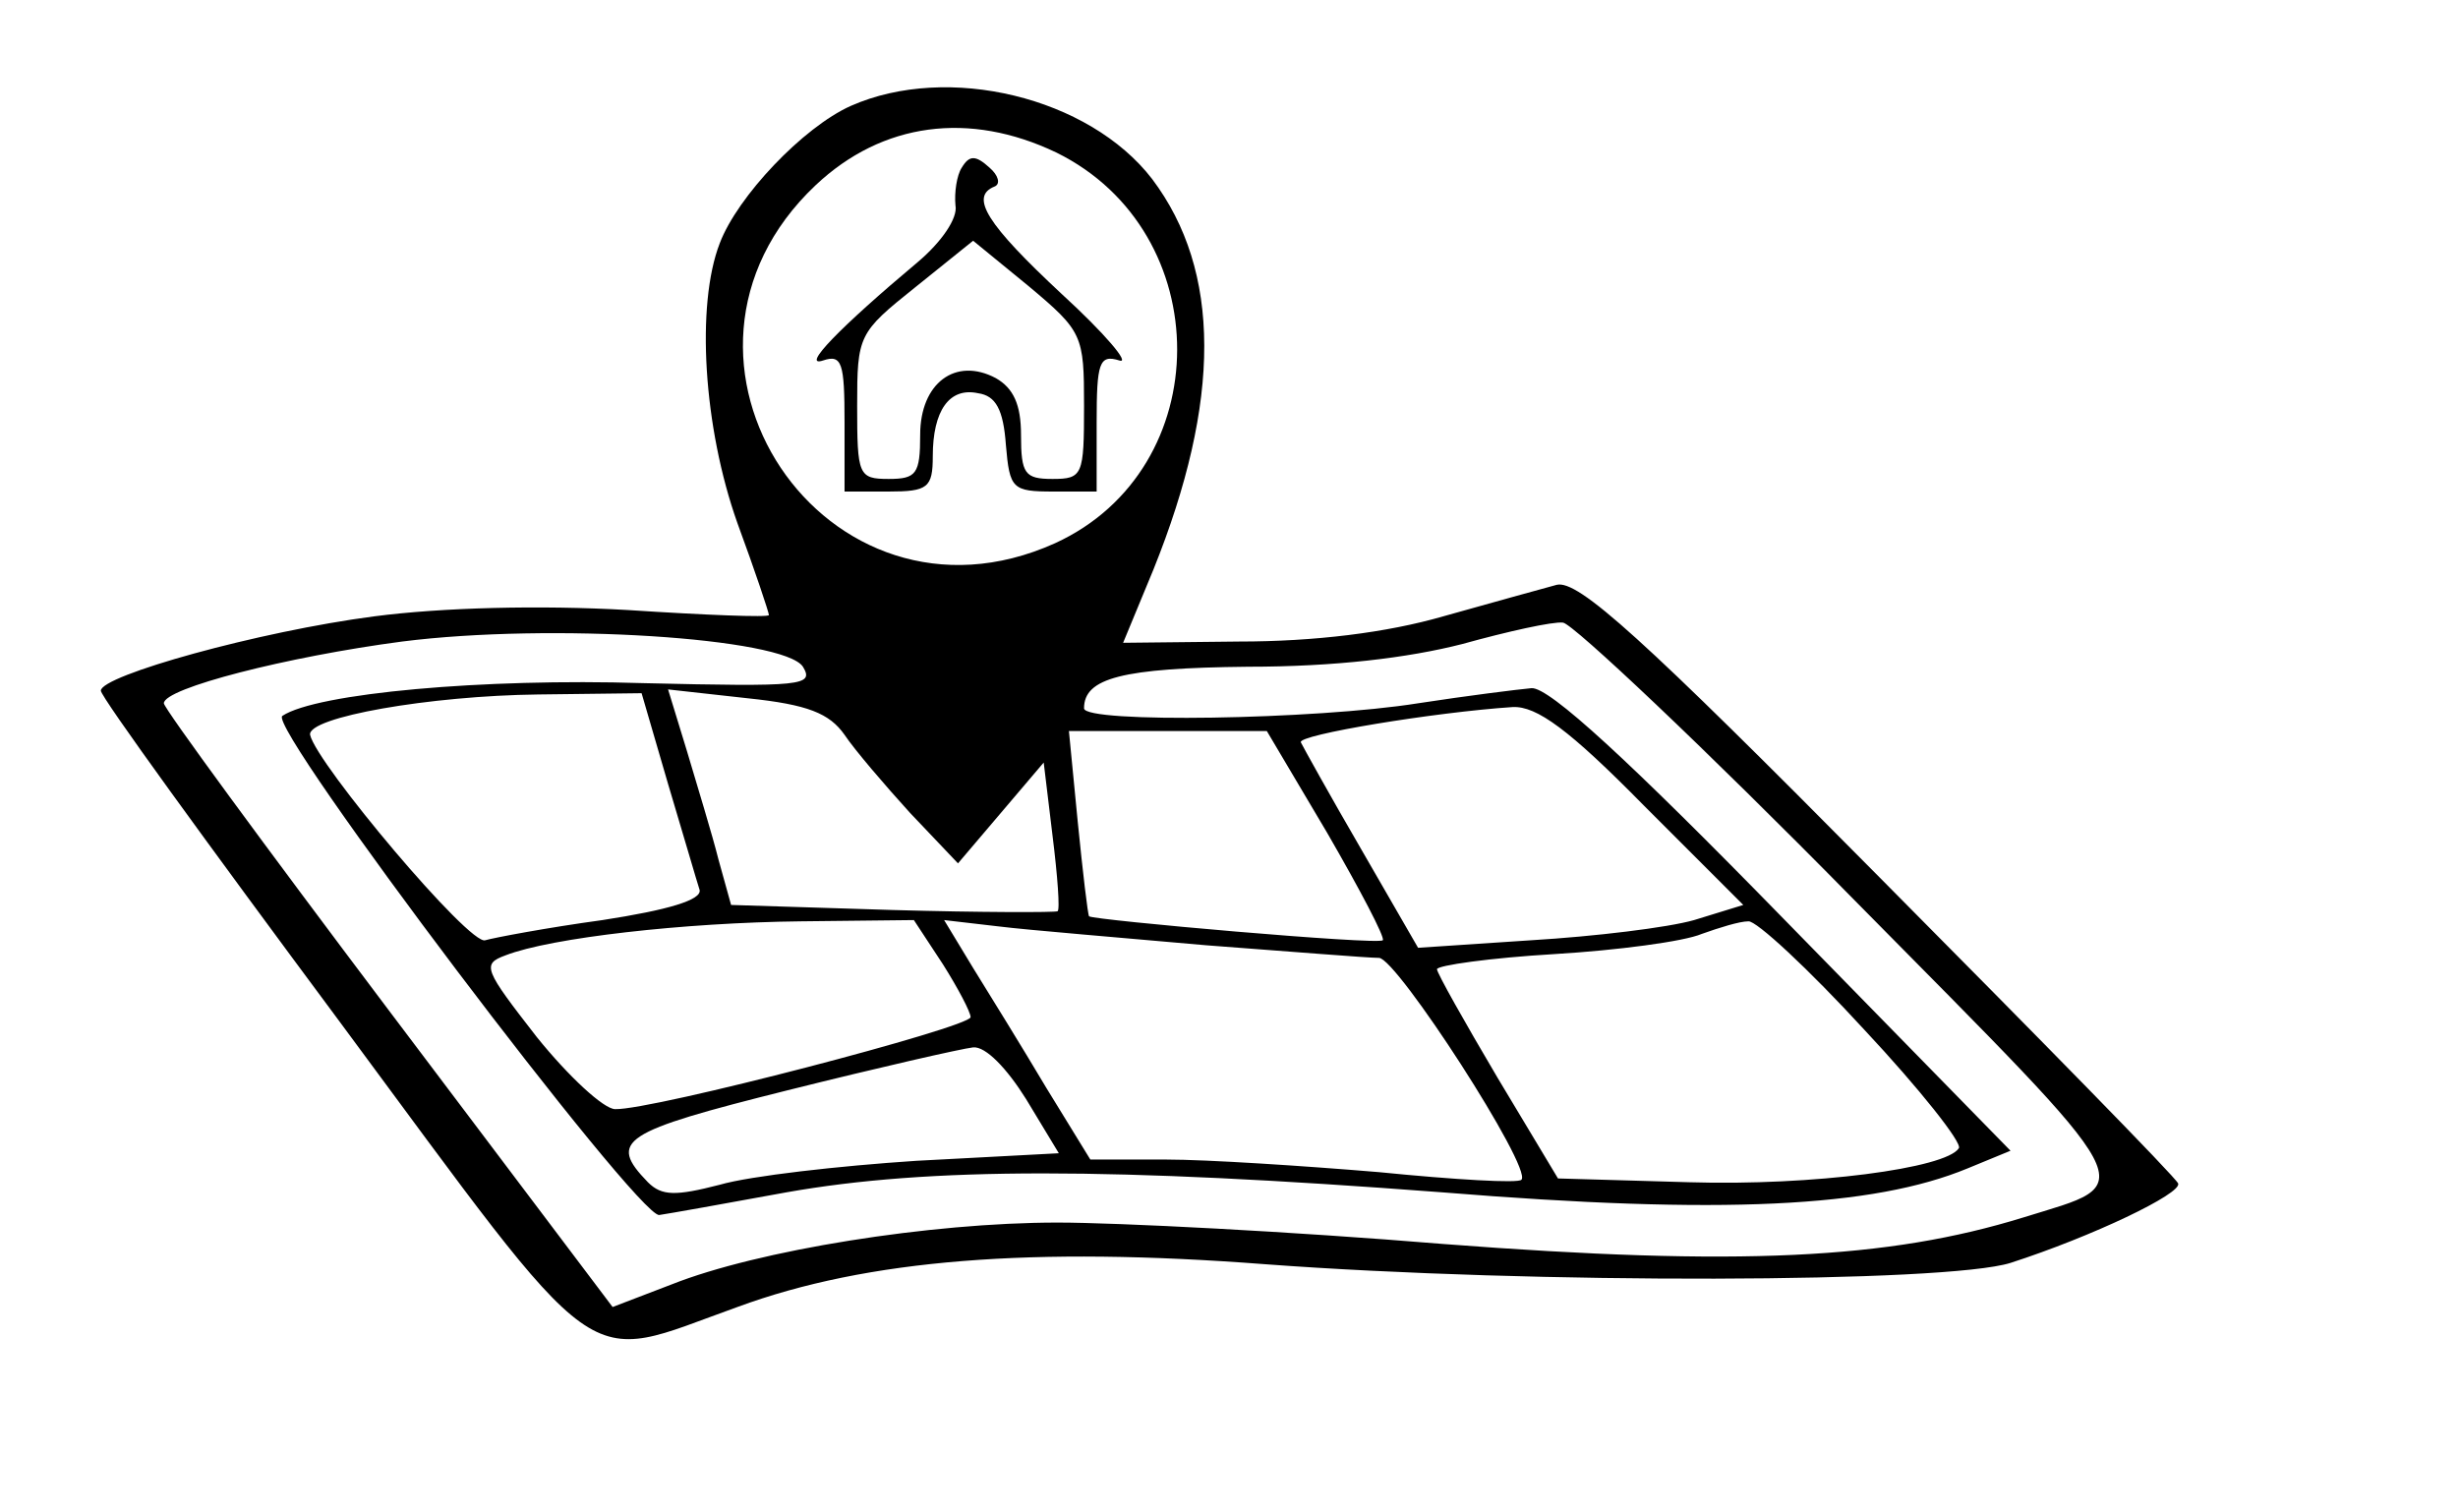 <?xml version="1.0" standalone="no"?>
<!DOCTYPE svg PUBLIC "-//W3C//DTD SVG 20010904//EN"
 "http://www.w3.org/TR/2001/REC-SVG-20010904/DTD/svg10.dtd">
<svg version="1.0" xmlns="http://www.w3.org/2000/svg"
 width="195pt" height="120pt" viewBox="0 0 195 120"
 preserveAspectRatio="xMidYMid meet">

<g transform="translate(0,120) scale(0.1,-0.1)"
fill="#000000" stroke="none">
<path d="M675 1116 c-38 -17 -90 -72 -104 -109 -19 -49 -13 -146 14 -222 14
-38 25 -71 25 -73 0 -2 -51 0 -112 4 -70 4 -147 2 -201 -5 -92 -12 -217 -47
-217 -59 0 -5 85 -122 189 -262 214 -289 190 -272 316 -227 103 38 235 48 418
34 214 -16 541 -15 592 1 65 21 136 55 133 63 -2 5 -109 114 -238 244 -188
190 -238 235 -255 231 -11 -3 -51 -14 -90 -25 -45 -13 -102 -20 -162 -20 l-92
-1 24 58 c54 134 54 237 -1 310 -50 65 -162 92 -239 58z m163 -37 c128 -63
128 -251 -1 -310 -182 -82 -335 147 -190 284 53 50 122 59 191 26z m632 -592
c235 -238 228 -224 135 -253 -107 -33 -225 -39 -460 -21 -121 10 -259 17 -306
17 -101 0 -238 -22 -306 -49 l-47 -18 -178 236 c-98 130 -178 239 -178 243 0
12 98 37 189 49 118 15 303 3 318 -20 9 -15 0 -16 -127 -13 -126 4 -259 -8
-286 -26 -13 -8 282 -398 299 -396 7 1 52 9 101 18 113 20 257 20 520 0 222
-18 342 -12 417 19 l34 14 -180 184 c-122 125 -186 184 -200 183 -11 -1 -51
-6 -90 -12 -81 -13 -265 -16 -265 -4 0 24 30 32 130 33 69 0 127 7 170 18 36
10 72 18 80 17 8 -1 112 -99 230 -219z m-940 91 c12 -40 23 -78 25 -84 2 -8
-25 -16 -77 -24 -44 -6 -86 -14 -93 -16 -12 -5 -134 140 -139 163 -2 14 95 31
181 32 l82 1 21 -72z m140 39 c8 -12 32 -40 52 -62 l38 -40 34 40 34 40 7 -58
c4 -32 6 -59 4 -60 -2 -1 -61 -1 -131 1 l-128 4 -10 36 c-5 20 -17 59 -25 86
l-15 49 63 -7 c48 -5 65 -12 77 -29z m634 -56 l79 -79 -39 -12 c-21 -6 -79
-13 -129 -16 l-90 -6 -45 78 c-25 43 -46 81 -48 85 -3 6 107 24 168 28 19 1
45 -18 104 -78z m-251 -22 c26 -45 46 -83 44 -85 -3 -4 -230 16 -233 19 -1 1
-5 35 -9 75 l-7 72 79 0 78 0 48 -81z m-305 -104 c12 -19 22 -38 22 -42 0 -8
-253 -74 -282 -73 -9 0 -37 26 -62 57 -42 54 -44 58 -25 65 36 14 142 26 234
27 l90 1 23 -35z m209 15 c67 -5 128 -10 137 -10 14 0 122 -167 113 -176 -2
-3 -53 0 -113 6 -60 5 -136 10 -169 10 l-60 0 -35 57 c-19 32 -45 74 -58 95
l-23 38 43 -5 c24 -3 98 -9 165 -15z m522 -67 c44 -47 78 -90 75 -94 -10 -16
-116 -30 -214 -27 l-104 3 -48 80 c-26 44 -48 83 -48 86 0 3 42 9 93 12 50 3
103 10 117 16 14 5 30 10 37 10 6 1 48 -38 92 -86z m-665 -55 l26 -43 -113 -6
c-61 -4 -132 -12 -156 -19 -35 -9 -46 -9 -57 2 -32 33 -21 40 111 73 72 18
138 33 147 34 10 1 27 -17 42 -41z"/>
<path d="M763 1067 c-4 -6 -6 -20 -5 -30 2 -10 -11 -29 -30 -45 -62 -52 -93
-84 -75 -78 15 5 17 -2 17 -49 l0 -55 35 0 c31 0 35 3 35 28 0 36 13 55 36 50
14 -2 20 -13 22 -41 3 -35 5 -37 38 -37 l34 0 0 55 c0 47 2 54 18 49 9 -3 -11
21 -46 53 -59 55 -73 77 -53 85 5 2 3 9 -4 15 -11 10 -16 10 -22 0z m97 -189
c0 -55 -1 -58 -25 -58 -22 0 -25 4 -25 35 0 24 -6 37 -20 45 -32 17 -60 -4
-60 -45 0 -31 -3 -35 -25 -35 -24 0 -25 3 -25 58 0 56 1 58 46 94 l46 37 44
-36 c43 -36 44 -39 44 -95z"/>
</g>
</svg>

